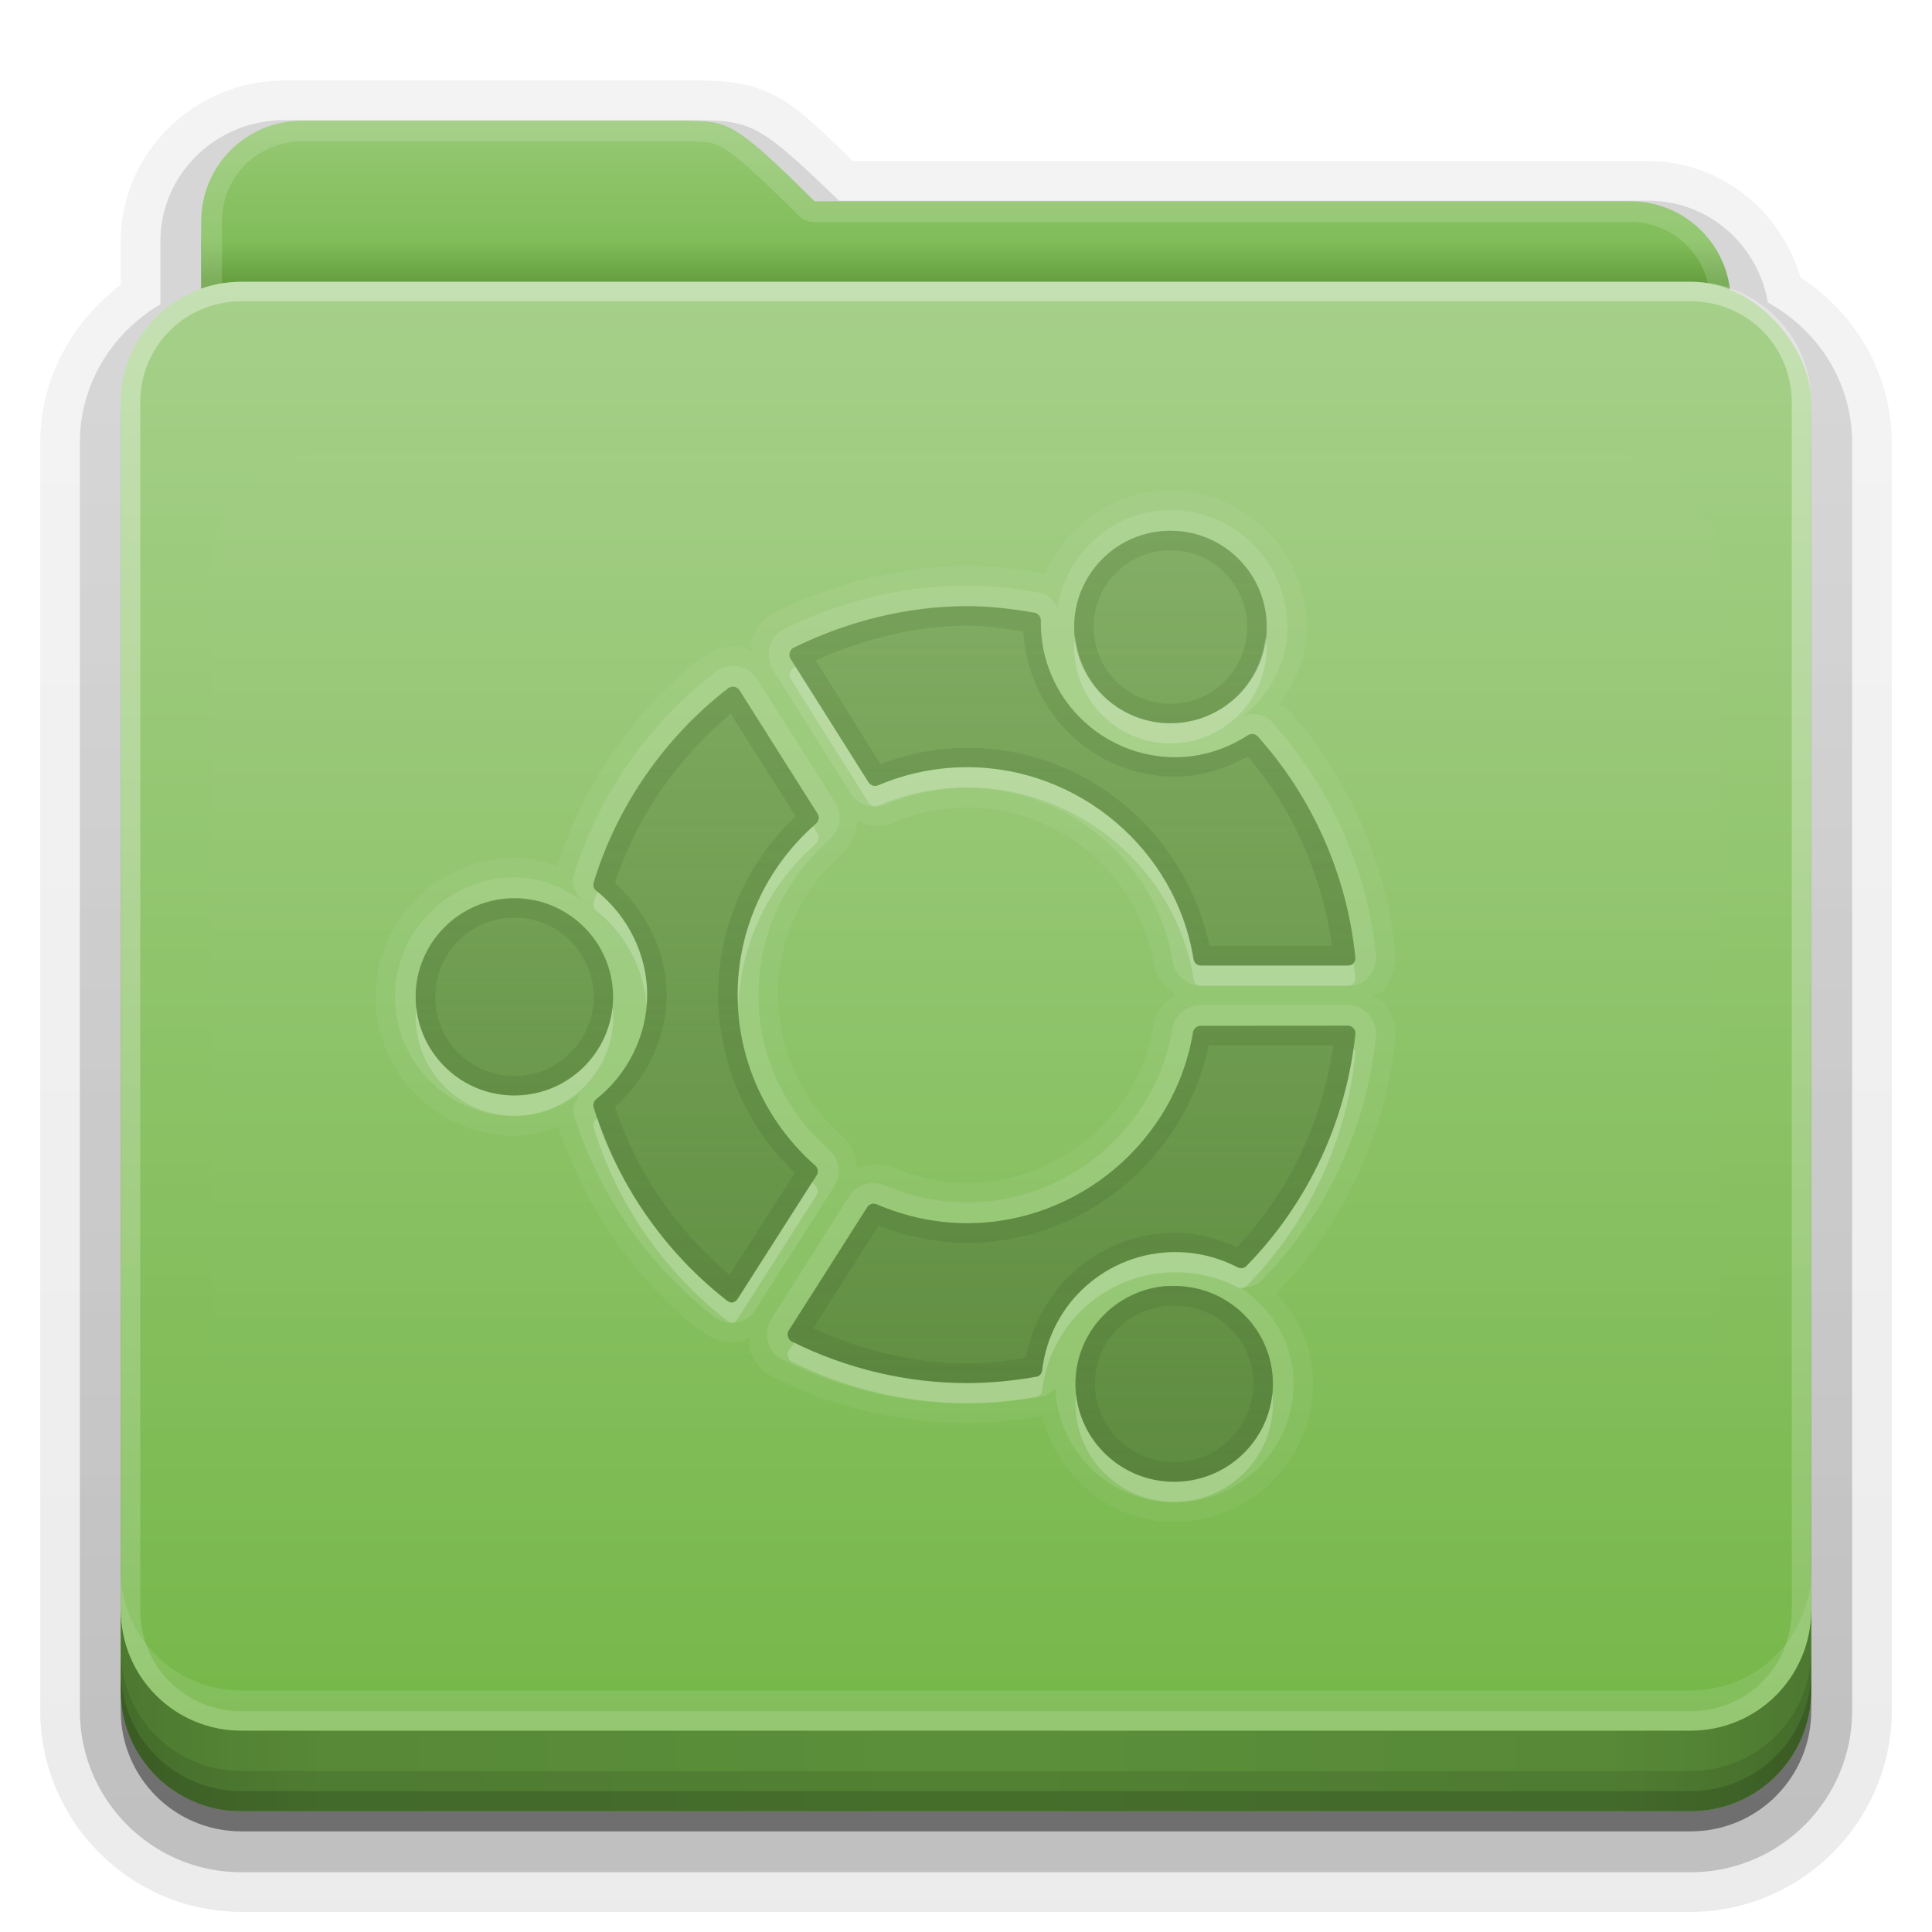 <svg xmlns:rdf="http://www.w3.org/1999/02/22-rdf-syntax-ns#" xmlns="http://www.w3.org/2000/svg" height="96" width="96" version="1.0" xmlns:cc="http://creativecommons.org/ns#" xmlns:xlink="http://www.w3.org/1999/xlink" xmlns:dc="http://purl.org/dc/elements/1.1/">
<defs>
<linearGradient id="ButtonShadow" x1="45.448" gradientUnits="userSpaceOnUse" y1="80.472" gradientTransform="matrix(1.006 0 0 .994 0 12)" x2="45.448" y2="7.016">
<stop offset="0"/>
<stop stop-opacity=".588" offset="1"/>
</linearGradient>
<linearGradient id="dddddd" x1="48" gradientUnits="userSpaceOnUse" y1="78" gradientTransform="translate(0,8)" x2="48" y2="5.988">
<stop stop-color="#76b749" offset="0"/>
<stop stop-color="#a6d08a" offset="1"/>
</linearGradient>
<clipPath id="llllll" clipPathUnits="userSpaceOnUse">
<rect rx="6" ry="6" height="72" width="84" y="18" x="6" fill="#f0f"/>
</clipPath>
<filter id="jjjjjj" y="-.197" width="1.331" x="-.166" height="1.394">
<feGaussianBlur stdDeviation="5.17"/>
</filter>
<linearGradient id="iiiiii" x1="48" gradientUnits="userSpaceOnUse" x2="48" gradientTransform="matrix(1,0,0,-1,0,92)" y1="75.083" y2="-40">
<stop stop-color="#fff" offset="0"/>
<stop stop-color="#fff" stop-opacity="0" offset="1"/>
</linearGradient>
<linearGradient id="ggggg" y2="81.481" gradientUnits="userSpaceOnUse" y1="22.933" x2="48.022" x1="48.022">
<stop stop-color="#fff" offset="0"/>
<stop stop-color="#fff" stop-opacity="0" offset="1"/>
</linearGradient>
<linearGradient id="hhhhhh" x1="34.86" gradientUnits="userSpaceOnUse" y1="16.275" gradientTransform="matrix(.72 0 0 .72 1.92 -5.52)" x2="34.86" y2="26.987">
<stop stop-color="#96c874" offset="0"/>
<stop stop-color="#81bd59" offset=".75"/>
<stop stop-color="#66a040" offset="1"/>
</linearGradient>
<linearGradient id="cccccc" x1="43" xlink:href="#ButtonShadow" gradientUnits="userSpaceOnUse" x2="43" y1="91" y2="7"/>
<linearGradient id="bbbbbb" x1="45" xlink:href="#ButtonShadow" gradientUnits="userSpaceOnUse" x2="45" y1="92" y2="7"/>
<linearGradient id="aaaaaa" x1="90" spreadMethod="reflect" gradientUnits="userSpaceOnUse" y1="88" gradientTransform="translate(0,10)" x2="48" y2="88">
<stop stop-opacity=".588" offset="0"/>
<stop stop-opacity=".471" offset=".118"/>
<stop stop-opacity=".392" offset=".238"/>
<stop stop-opacity=".314" offset="1"/>
</linearGradient>
</defs>
<g fill="url(#bbbbbb)">
<path opacity=".08" d="m14.125 4c-4.434 0-8.125 3.568-8.125 8v2.156c-2.376 1.802-4 4.603-4 7.844v63c0 5.504 4.496 10 10 10h72c5.504 0 10-4.496 10-10v-63c0-3.483-1.853-6.453-4.531-8.219-0.987-3.289-3.943-5.781-7.594-5.781h-39.5c-1.403-1.355-2.54-2.51-3.687-3.156-1.496-0.842-2.931-0.814-3.813-0.844a0.928 0.928 0 0 0 -0.031 0c-0.001-0-0.03-0-0.031 0h-20.688z"/>
<path opacity=".1" d="m14.125 4.938c-3.941 0-7.188 3.143-7.188 7.062v2.594c-2.383 1.622-4 4.294-4 7.406v63c0 5.001 4.061 9.062 9.062 9.062h72c5.001 0 9.062-4.061 9.062-9.062v-63c0-3.261-1.773-6.04-4.344-7.625-0.76-3.096-3.477-5.438-6.843-5.438h-39.812c-1.598-1.541-2.773-2.678-3.844-3.281-1.273-0.717-2.448-0.688-3.375-0.719a1.044 1.044 0 0 0 -0.031 0h-20.687z"/>
<path opacity=".2" d="m14.125 5.969c-3.389 0-6.156 2.688-6.156 6.031v3.125c-2.375 1.394-4 3.921-4 6.875v63c0 4.438 3.593 8.031 8.031 8.031h72c4.438 0 8.031-3.593 8.031-8.031v-63c0-3.032-1.712-5.604-4.188-6.969-0.492-2.86-2.929-5.062-5.969-5.062h-40.188c-1.834-1.775-3.008-2.866-3.968-3.406-1.038-0.584-1.941-0.561-2.907-0.594a1.044 1.044 0 0 0 -0.031 0h-20.656z"/>
<path opacity=".3" d="m14.125 7c-2.843 0-5.125 2.23-5.125 5v3.688c-2.364 1.121-4 3.512-4 6.312v63c0 3.878 3.122 7 7 7h72c3.878 0 7-3.122 7-7v-63c0-2.81-1.653-5.196-4.031-6.312-0.17-2.619-2.362-4.688-5.094-4.688h-40.594c-4.221-4.112-4.503-3.933-6.5-4h-20.656z"/>
</g>
<path opacity=".45" fill="url(#cccccc)" d="m15 7c-2.77 0-5 2.23-5 5v3.344c-2.333 0.821-4 3.035-4 5.656v64c0 3.324 2.676 6 6 6h72c3.324 0 6-2.676 6-6v-64c0-2.642-1.7-4.851-4.062-5.656-0.327-2.451-2.396-4.344-4.938-4.344h-40.531c-4.113-4.112-4.367-3.933-6.313-4h-19.156z"/>
<path fill="url(#hhhhhh)" d="m15 6c-2.77 0-5 2.23-5 5v59.812c0 2.393 1.919 4.312 4.312 4.312h67.375c2.394 0.001 4.313-1.918 4.313-4.312v-55.812c0-2.77-2.23-5-5-5h-40.531c-4.113-4.112-4.367-3.933-6.313-4z"/>
<path opacity=".15" fill="#fff" d="m15 6c-2.77 0-5 2.23-5 5v59.812c0 2.393 1.919 4.312 4.312 4.312h67.375c2.394 0.001 4.313-1.918 4.313-4.312v-55.812c0-2.77-2.23-5-5-5h-40.531c-4.113-4.112-4.367-3.933-6.313-4h-19.156zm0 1.031h19.156c0.965 0.031 1.192-0.017 1.812 0.344 0.63 0.367 1.707 1.332 3.75 3.375a1.044 1.044 0 0 0 0.75 0.281h40.531c2.21 0 3.969 1.759 3.969 3.969v55.812c0 1.835-1.446 3.281-3.281 3.281h-67.375c-1.835 0-3.281-1.446-3.281-3.281v-59.812c0-2.21 1.759-3.969 3.969-3.969z"/>
<rect rx="6" ry="6" height="76" width="84" y="14" x="6" fill="url(#dddddd)"/>
<path opacity=".35" fill="url(#iiiiii)" d="m12 86c-3.324 0-6-2.676-6-6v-60c0-3.324 2.676-6 6-6h72c3.324 0 6 2.676 6 6v60c0 3.324-2.676 6-6 6zm0-0.969h72c2.805 0 5.031-2.226 5.031-5.031v-60c0-2.805-2.226-5.031-5.031-5.031h-72c-2.805 0-5.031 2.226-5.031 5.031v60c0 2.805 2.226 5.031 5.031 5.031z"/>
<path opacity=".1" fill="#fff" d="m6 78v2c0 3.324 2.676 6 6 6h72c3.324 0 6-2.676 6-6v-2c0 3.324-2.676 6-6 6h-72c-3.324 0-6-2.676-6-6z"/>
<path fill="#6caa44" d="m6 80v4c0 3.324 2.676 6 6 6h72c3.324 0 6-2.676 6-6v-4c0 3.324-2.676 6-6 6h-72c-3.324 0-6-2.676-6-6z"/>
<g transform="translate(0,-10)">
<path opacity=".5" fill="url(#aaaaaa)" d="m6 90v4c0 3.324 2.676 6 6 6h72c3.324 0 6-2.676 6-6v-4c0 3.324-2.676 6-6 6h-72c-3.324 0-6-2.676-6-6z"/>
<path opacity=".1" style="color:#000000" d="m6 92v2c0 3.324 2.676 6 6 6h72c3.324 0 6-2.676 6-6v-2c0 3.324-2.676 6-6 6h-72c-3.324 0-6-2.676-6-6z"/>
<path opacity=".15" style="color:#000000" d="m6 93v1c0 3.324 2.676 6 6 6h72c3.324 0 6-2.676 6-6v-1c0 3.324-2.676 6-6 6h-72c-3.324 0-6-2.676-6-6z"/>
</g>
<path opacity=".1" d="m15.969 22.531c-2.846 0.004-5.433 2.592-5.438 5.438v48.062c0.004 2.846 2.592 5.433 5.438 5.438h64.062c2.846-0.004 5.433-2.592 5.438-5.438v-48.062c-0.006-2.845-2.593-5.433-5.439-5.437z" clip-path="url(#llllll)" filter="url(#jjjjjj)" fill="url(#ggggg)"/>

<defs>
<linearGradient id="a">
<stop stop-color="#527838" stop-opacity=".784" offset="0"/>
<stop stop-color="#527838" stop-opacity=".392" offset="1"/>
</linearGradient>
<linearGradient id="b" y2="32.185" xlink:href="#a" gradientUnits="userSpaceOnUse" y1="75.815" gradientTransform="matrix(1.074 0 0 1.074 -3.263 -8.105)" x2="45.765" x1="45.765"/>
</defs>
<path opacity=".05" d="m58.156 24.375c-2.803 0-5.222 1.742-6.25 4.187-0.068-0.016-0.083-0.081-0.156-0.093-1.242-0.215-2.473-0.344-3.688-0.344-3.281 0-6.544 0.821-9.5 2.281-0.783 0.389-1.107 0.99-1.25 1.5-0.03 0.109 0.072 0.315 0.063 0.469-0.172-0.078-0.305-0.179-0.531-0.219-0.204-0.036-0.524-0.078-0.969 0.032-0.097 0.023-0.356 0.045-0.875 0.437h-0.031v-0.031c-3.437 2.647-5.978 6.333-7.281 10.437-0.678-0.224-1.377-0.406-2.126-0.406-3.791 0-6.906 3.117-6.906 6.906s3.115 6.907 6.906 6.907c0.772 0 1.493-0.2 2.188-0.438 1.31 4.009 3.809 7.614 7.156 10.219v-0.031h0.032c0.292 0.223 0.957 0.649 1.812 0.5 0.231-0.04 0.357-0.141 0.531-0.219 0.008 0.151-0.091 0.365-0.062 0.469 0.145 0.525 0.439 1.111 1.219 1.5 2.995 1.499 6.325 2.281 9.624 2.281 1.214 0 2.463-0.125 3.719-0.344 0.761 2.977 3.359 5.25 6.563 5.25 3.782 0 6.906-3.094 6.906-6.875 0-1.744-0.723-3.292-1.812-4.5 3.34-3.435 5.43-7.939 5.906-12.688 0.064-0.629-0.214-1.359-0.625-1.812-0.128-0.141-0.346-0.113-0.5-0.219 0.172-0.103 0.342-0.138 0.5-0.312 0.414-0.457 0.682-1.198 0.625-1.813-0.436-4.477-2.32-8.793-5.344-12.156-0.123-0.137-0.3-0.116-0.438-0.219 0.806-1.115 1.376-2.407 1.376-3.875 0-3.72-3.059-6.781-6.782-6.781zm0 2c2.644 0 4.782 2.139 4.782 4.781s-2.138 4.782-4.782 4.782-4.781-2.14-4.781-4.782 2.137-4.781 4.781-4.781zm-10.094 3.75c1.075 0 2.192 0.113 3.344 0.313 0.181 0.031 0.313 0.223 0.313 0.406v0.125c0 3.663 3.001 6.656 6.687 6.656 1.264 0 2.493-0.383 3.594-1.094 0.156-0.1 0.377-0.075 0.5 0.063 2.73 3.036 4.45 6.958 4.844 11 0.01 0.106-0.022 0.202-0.094 0.281s-0.175 0.094-0.281 0.094h-7.313c-0.185 0-0.314-0.13-0.344-0.313-0.868-5.447-5.709-9.531-11.25-9.531-1.506 0-3 0.299-4.437 0.906-0.17 0.072-0.37 0-0.469-0.156l-3.875-6.156c-0.056-0.091-0.06-0.179-0.031-0.281 0.029-0.103 0.092-0.203 0.188-0.25 2.69-1.33 5.674-2.063 8.624-2.063zm-11.718 4c0.05-0.012 0.104-0.009 0.156 0 0.104 0.018 0.193 0.098 0.25 0.187l3.875 6.126c0.099 0.157 0.046 0.377-0.094 0.5-2.478 2.158-3.875 5.245-3.875 8.5 0 3.23 1.391 6.31 3.844 8.468 0.14 0.123 0.162 0.344 0.062 0.5l-3.906 6.125c-0.057 0.089-0.145 0.17-0.25 0.188s-0.197-0.029-0.281-0.094c-3.125-2.432-5.479-5.836-6.625-9.594-0.045-0.148 0.004-0.31 0.125-0.406 1.59-1.259 2.531-3.199 2.531-5.187 0-1.989-0.941-3.929-2.531-5.188-0.122-0.096-0.17-0.258-0.125-0.406 1.155-3.789 3.523-7.22 6.688-9.656 0.041-0.033 0.105-0.051 0.156-0.063zm11.718 6c4.558 0 8.571 3.384 9.282 7.844 0.089 0.562 0.515 1.075 1.062 1.469-0.544 0.349-0.981 0.838-1.094 1.531-0.72 4.423-4.712 7.812-9.25 7.812-1.247 0-2.506-0.262-3.718-0.781-0.537-0.228-1.16-0.184-1.75 0.031-0.032-0.597-0.26-1.166-0.782-1.625-2.025-1.782-3.156-4.313-3.156-6.968 0-2.682 1.141-5.218 3.188-7 0.488-0.427 0.702-0.998 0.75-1.626 0.562 0.243 1.18 0.329 1.812 0.063 1.195-0.505 2.415-0.75 3.656-0.75zm-22.5 4.5c2.706 0 4.907 2.202 4.907 4.906s-2.201 4.907-4.907 4.907c-2.705 0-4.906-2.203-4.906-4.907s2.201-4.906 4.906-4.906zm34.094 6.344h7.313c0.106-0.001 0.209 0.046 0.281 0.125s0.104 0.175 0.094 0.281c-0.433 4.319-2.351 8.415-5.406 11.531-0.117 0.119-0.291 0.14-0.438 0.063-0.969-0.505-2.046-0.75-3.094-0.75-3.38 0-6.236 2.517-6.625 5.875-0.019 0.165-0.117 0.284-0.281 0.312-1.167 0.207-2.33 0.313-3.438 0.313-2.984 0-6.007-0.705-8.718-2.063-0.096-0.047-0.159-0.147-0.188-0.25-0.028-0.103-0.026-0.191 0.032-0.281l3.906-6.156c0.1-0.155 0.299-0.198 0.468-0.125 1.453 0.622 2.977 0.937 4.5 0.937 5.526 0 10.339-4.093 11.219-9.5 0.03-0.181 0.191-0.312 0.375-0.312zm-1.812 12.937c0.164-0.016 0.331 0 0.5 0 2.706 0 4.906 2.154 4.906 4.844s-2.2 4.875-4.906 4.875-4.906-2.185-4.906-4.875c0-2.522 1.935-4.595 4.406-4.844z" fill="#fff"/>
<path opacity=".1" d="m58.156 25.344c-2.856 0-5.145 2.122-5.625 4.844-0.176-0.364-0.431-0.663-0.937-0.75-1.199-0.208-2.385-0.344-3.532-0.344-3.121 0-6.267 0.759-9.093 2.156-0.45 0.223-0.632 0.594-0.719 0.906-0.078 0.274-0.05 0.796 0.156 1.125l3.875 6.157c0.359 0.568 1.088 0.809 1.75 0.531 1.313-0.555 2.661-0.813 4.031-0.813 5.035 0 9.432 3.718 10.219 8.656 0.092 0.578 0.709 1.188 1.375 1.188h7.313c0.202 0 0.671-0.041 1.031-0.438 0.248-0.273 0.409-0.694 0.375-1.062-0.414-4.258-2.253-8.361-5.125-11.562-0.006-0.007 0.006-0.026 0-0.032-0.41-0.441-0.978-0.507-1.5-0.312 1.315-1.068 2.219-2.621 2.219-4.438 0-3.197-2.613-5.812-5.813-5.812zm0 1.031c2.644 0 4.782 2.139 4.782 4.781s-2.138 4.782-4.782 4.782-4.781-2.14-4.781-4.782 2.137-4.781 4.781-4.781zm-10.094 3.75c1.075 0 2.192 0.113 3.344 0.313 0.181 0.031 0.313 0.223 0.313 0.406v0.125c0 3.663 3.001 6.656 6.687 6.656 1.264 0 2.493-0.383 3.594-1.094 0.156-0.1 0.377-0.075 0.5 0.063 2.73 3.036 4.45 6.958 4.844 11 0.01 0.106-0.022 0.202-0.094 0.281s-0.175 0.094-0.281 0.094h-7.313c-0.185 0-0.314-0.13-0.344-0.313-0.868-5.447-5.709-9.531-11.25-9.531-1.506 0-3 0.299-4.437 0.906-0.17 0.072-0.37 0-0.469-0.156l-3.875-6.156c-0.056-0.091-0.06-0.179-0.031-0.281 0.029-0.103 0.092-0.203 0.188-0.25 2.69-1.33 5.674-2.063 8.624-2.063zm-11.624 2.969c-0.101-0.005-0.217 0-0.344 0.031-0.076 0.019-0.228 0.014-0.532 0.25-3.337 2.57-5.843 6.157-7.062 10.156-0.132 0.434 0.133 0.861 0.406 1.219-0.964-0.678-2.082-1.156-3.344-1.156-3.264 0-5.937 2.675-5.937 5.937 0 3.263 2.673 5.938 5.937 5.938 1.228 0 2.301-0.48 3.25-1.125-0.165 0.322-0.42 0.645-0.312 1 1.21 3.967 3.705 7.53 7 10.094 0.187 0.145 0.595 0.368 1.094 0.281 0.514-0.089 0.771-0.365 0.937-0.625l3.907-6.125c0.374-0.586 0.307-1.354-0.25-1.844-2.233-1.964-3.5-4.753-3.5-7.687 0-2.96 1.275-5.754 3.531-7.719 0.505-0.442 0.7-1.179 0.281-1.844l-3.875-6.125c-0.169-0.268-0.432-0.536-0.937-0.625-0.066-0.011-0.15-0.026-0.25-0.031zm-0.094 1.031c0.05-0.012 0.104-0.009 0.156 0 0.104 0.018 0.193 0.098 0.25 0.187l3.875 6.126c0.099 0.157 0.046 0.377-0.094 0.5-2.478 2.158-3.875 5.245-3.875 8.5 0 3.23 1.391 6.31 3.844 8.468 0.14 0.123 0.162 0.344 0.062 0.5l-3.906 6.125c-0.057 0.089-0.145 0.17-0.25 0.188s-0.197-0.029-0.281-0.094c-3.125-2.432-5.479-5.836-6.625-9.594-0.045-0.148 0.004-0.31 0.125-0.406 1.59-1.259 2.531-3.199 2.531-5.187 0-1.989-0.941-3.929-2.531-5.188-0.122-0.096-0.17-0.258-0.125-0.406 1.155-3.789 3.523-7.22 6.688-9.656 0.041-0.033 0.105-0.051 0.156-0.063zm-10.782 10.5c2.706 0 4.907 2.202 4.907 4.906s-2.201 4.907-4.907 4.907c-2.705 0-4.906-2.203-4.906-4.907s2.201-4.906 4.906-4.906zm34.094 5.313c-0.67 0.001-1.294 0.495-1.406 1.187-0.798 4.901-5.171 8.625-10.188 8.625-1.381 0-2.764-0.275-4.093-0.844-0.57-0.242-1.359-0.106-1.75 0.5l-3.907 6.156c-0.212 0.336-0.228 0.862-0.156 1.126 0.089 0.32 0.271 0.652 0.719 0.874 2.858 1.431 6.04 2.188 9.187 2.188 1.173 0 2.402-0.127 3.626-0.344 0.285-0.05 0.547-0.212 0.75-0.437 0.122 3.145 2.723 5.687 5.906 5.687 3.26 0 5.937-2.655 5.937-5.906 0-2.023-1.088-3.725-2.656-4.781 0.383 0.014 0.781-0.057 1.063-0.344 3.22-3.284 5.23-7.601 5.687-12.156 0.038-0.376-0.128-0.791-0.375-1.063-0.267-0.293-0.625-0.47-1.031-0.468h-7.313zm0 1.031h7.313c0.106-0.001 0.209 0.046 0.281 0.125s0.104 0.175 0.094 0.281c-0.433 4.319-2.351 8.415-5.406 11.531-0.117 0.119-0.291 0.14-0.438 0.063-0.969-0.505-2.046-0.75-3.094-0.75-3.38 0-6.236 2.517-6.625 5.875-0.019 0.165-0.117 0.284-0.281 0.312-1.167 0.207-2.33 0.313-3.438 0.313-2.984 0-6.007-0.705-8.718-2.063-0.096-0.047-0.159-0.147-0.188-0.25-0.028-0.103-0.026-0.191 0.032-0.281l3.906-6.156c0.1-0.155 0.299-0.198 0.468-0.125 1.453 0.622 2.977 0.937 4.5 0.937 5.526 0 10.339-4.093 11.219-9.5 0.03-0.181 0.191-0.312 0.375-0.312zm-1.812 12.937c0.164-0.016 0.331 0 0.5 0 2.706 0 4.906 2.154 4.906 4.844s-2.2 4.875-4.906 4.875-4.906-2.185-4.906-4.875c0-2.522 1.935-4.595 4.406-4.844z" fill="#fff"/>
<g fill="url(#b)">
<path opacity=".9" d="m58.161 26.369c-2.644 0-4.785 2.143-4.785 4.785s2.141 4.785 4.785 4.785 4.785-2.143 4.785-4.785-2.141-4.785-4.785-4.785zm-10.105 3.748c-2.951 0-5.943 0.745-8.633 2.075-0.096 0.047-0.155 0.132-0.184 0.234-0.029 0.103-0.023 0.211 0.033 0.301l3.881 6.14c0.098 0.156 0.298 0.222 0.468 0.151 1.437-0.607 2.927-0.903 4.434-0.903 5.54 0 10.374 4.106 11.243 9.553 0.029 0.183 0.183 0.318 0.368 0.318h7.295c0.106 0 0.213-0.038 0.284-0.117s0.11-0.178 0.1-0.284c-0.393-4.042-2.121-7.955-4.852-10.992-0.123-0.138-0.329-0.151-0.485-0.05-1.101 0.711-2.35 1.087-3.614 1.087-3.686 0-6.675-2.995-6.675-6.659 0-0.002 0-0.128 0-0.134 0-0.183-0.137-0.353-0.318-0.385-1.153-0.2-2.272-0.335-3.346-0.335zm-11.711 4.015c-0.051 0.012-0.109 0.035-0.151 0.067-3.164 2.437-5.537 5.864-6.692 9.653-0.045 0.148-0.005 0.305 0.117 0.402 1.59 1.259 2.543 3.198 2.543 5.186s-0.953 3.927-2.543 5.186c-0.121 0.096-0.162 0.253-0.117 0.402 1.146 3.757 3.5 7.171 6.625 9.603 0.084 0.065 0.18 0.102 0.284 0.084 0.104-0.018 0.194-0.095 0.251-0.184l3.915-6.123c0.1-0.157 0.073-0.362-0.067-0.485-2.453-2.158-3.865-5.252-3.865-8.482 0-3.254 1.42-6.357 3.898-8.516 0.14-0.122 0.183-0.328 0.084-0.485l-3.881-6.14c-0.057-0.09-0.146-0.149-0.251-0.167-0.052-0.009-0.1-0.012-0.151 0zm-10.791 10.507c-2.706 0-4.902 2.198-4.902 4.902 0 2.704 2.196 4.885 4.902 4.885s4.902-2.181 4.902-4.885-2.196-4.902-4.902-4.902zm41.408 6.324-7.295 0.017c-0.184 0-0.355 0.136-0.385 0.318-0.881 5.407-5.701 9.486-11.226 9.486-1.524 0-3.031-0.315-4.484-0.937-0.17-0.072-0.369-0.021-0.468 0.134l-3.915 6.14c-0.057 0.09-0.062 0.198-0.033 0.301 0.028 0.103 0.089 0.187 0.184 0.234 2.711 1.357 5.732 2.075 8.716 2.075 1.107 0 2.263-0.111 3.43-0.318 0.164-0.029 0.282-0.153 0.301-0.318 0.389-3.358 3.229-5.889 6.609-5.889 1.048 0 2.126 0.264 3.095 0.77 0.147 0.077 0.318 0.052 0.435-0.067 3.056-3.116 4.987-7.224 5.421-11.544 0.011-0.106-0.028-0.205-0.1-0.284-0.072-0.079-0.178-0.117-0.284-0.117zm-8.617 12.932c-2.706 0-4.902 2.178-4.902 4.869 0 2.69 2.196 4.869 4.902 4.869s4.902-2.178 4.902-4.869c0-2.69-2.196-4.869-4.902-4.869z"/>
<g>
<path opacity=".25" d="m58.156 26.375c-2.644 0-4.781 2.139-4.781 4.781s2.137 4.782 4.781 4.782 4.782-2.14 4.782-4.782-2.138-4.781-4.782-4.781zm0 1.969c1.582 0 2.813 1.233 2.813 2.812 0 1.58-1.231 2.813-2.813 2.813-1.581 0-2.812-1.233-2.812-2.813 0-1.579 1.231-2.812 2.812-2.812zm-10.094 1.781c-2.95 0-5.934 0.733-8.624 2.063-0.096 0.047-0.159 0.147-0.188 0.25-0.029 0.102-0.025 0.19 0.031 0.281l3.875 6.156c0.099 0.156 0.299 0.228 0.469 0.156 1.437-0.607 2.931-0.906 4.437-0.906 5.541 0 10.382 4.084 11.25 9.531 0.03 0.183 0.159 0.313 0.344 0.313h7.313c0.106 0 0.209-0.015 0.281-0.094s0.104-0.175 0.094-0.281c-0.394-4.042-2.114-7.964-4.844-11-0.123-0.138-0.344-0.163-0.5-0.063-1.101 0.711-2.33 1.094-3.594 1.094-3.686 0-6.687-2.993-6.687-6.656v-0.125c0-0.183-0.132-0.375-0.313-0.406-1.152-0.2-2.269-0.313-3.344-0.313zm0 1.969c0.615 0 1.298 0.106 1.969 0.187 0.287 1.762 0.964 3.387 2.157 4.625-1.318-0.434-2.684-0.75-4.126-0.75-1.31 0-2.603 0.267-3.874 0.656l-2.188-3.468c1.971-0.743 4.019-1.25 6.062-1.25zm-11.718 2.031c-0.051 0.012-0.115 0.03-0.156 0.063-3.165 2.436-5.533 5.867-6.688 9.656-0.045 0.148 0.003 0.31 0.125 0.406 1.59 1.259 2.531 3.199 2.531 5.188 0 1.988-0.941 3.928-2.531 5.187-0.121 0.096-0.17 0.258-0.125 0.406 1.146 3.758 3.5 7.162 6.625 9.594 0.084 0.065 0.176 0.112 0.281 0.094s0.193-0.099 0.25-0.188l3.906-6.125c0.1-0.156 0.078-0.377-0.062-0.5-2.453-2.158-3.844-5.238-3.844-8.468 0-3.255 1.397-6.342 3.875-8.5 0.14-0.123 0.193-0.343 0.094-0.5l-3.875-6.126c-0.057-0.089-0.146-0.169-0.25-0.187-0.052-0.009-0.106-0.012-0.156 0zm-0.188 2.906l2.156 3.438c-2.274 2.446-3.624 5.617-3.624 8.969 0 3.332 1.309 6.495 3.562 8.937l-2.156 3.375c-1.952-1.883-3.516-4.126-4.406-6.656 1.444-1.576 2.437-3.507 2.437-5.656 0-2.15-0.993-4.081-2.437-5.657 0.904-2.572 2.477-4.852 4.468-6.75zm25.469 1.813c1.648 2.099 2.735 4.552 3.281 7.156h-4.125c-0.749-2.713-2.196-5.099-4.312-6.812 0.644 0.154 1.248 0.406 1.937 0.406 1.125 0 2.193-0.32 3.219-0.75zm-36.063 5.781c-2.705 0-4.906 2.202-4.906 4.906s2.201 4.907 4.906 4.907c2.706 0 4.907-2.203 4.907-4.907s-2.201-4.906-4.907-4.906zm0 1.969c1.638 0 2.938 1.302 2.938 2.937s-1.3 2.938-2.938 2.938c-1.637 0-2.937-1.303-2.937-2.938s1.3-2.937 2.937-2.937zm34.094 4.375c-0.184 0-0.345 0.131-0.375 0.312-0.88 5.407-5.693 9.5-11.219 9.5-1.523 0-3.047-0.315-4.5-0.937-0.169-0.073-0.368-0.03-0.468 0.125l-3.906 6.156c-0.058 0.09-0.06 0.178-0.032 0.281 0.029 0.103 0.092 0.203 0.188 0.25 2.711 1.358 5.734 2.063 8.718 2.063 1.108 0 2.271-0.106 3.438-0.313 0.164-0.028 0.262-0.147 0.281-0.312 0.389-3.358 3.245-5.875 6.625-5.875 1.048 0 2.125 0.245 3.094 0.75 0.147 0.077 0.321 0.056 0.438-0.063 3.055-3.116 4.973-7.212 5.406-11.531 0.01-0.106-0.022-0.202-0.094-0.281s-0.175-0.126-0.281-0.125h-7.313zm1.094 1.969h4.156c-0.608 2.884-1.859 5.579-3.812 7.812-0.887-0.289-1.783-0.5-2.688-0.5-3.886 0-7.145 2.67-8.187 6.312-0.731 0.092-1.472 0.188-2.157 0.188-2.088 0-4.168-0.5-6.156-1.25l2.188-3.438c1.296 0.408 2.627 0.688 3.968 0.688 6.007 0 11.106-4.16 12.688-9.812zm-2.906 10.968c-2.471 0.249-4.406 2.322-4.406 4.844 0 2.69 2.2 4.875 4.906 4.875s4.906-2.185 4.906-4.875-2.2-4.844-4.906-4.844c-0.169 0-0.336-0.016-0.5 0zm0.5 1.969c1.66 0 2.937 1.259 2.937 2.875s-1.292 2.906-2.937 2.906c-1.646 0-2.938-1.29-2.938-2.906s1.277-2.875 2.938-2.875z"/>
<path opacity=".5" d="m58.156 26.375c-2.644 0-4.781 2.139-4.781 4.781s2.137 4.782 4.781 4.782 4.782-2.14 4.782-4.782-2.138-4.781-4.782-4.781zm0 0.969c2.115 0 3.813 1.699 3.813 3.812s-1.698 3.813-3.813 3.813-3.812-1.7-3.812-3.813 1.697-3.812 3.812-3.812zm-10.094 2.781c-2.95 0-5.934 0.733-8.624 2.063-0.096 0.047-0.159 0.147-0.188 0.25-0.029 0.102-0.025 0.19 0.031 0.281l3.875 6.156c0.099 0.156 0.299 0.228 0.469 0.156 1.437-0.607 2.931-0.906 4.437-0.906 5.541 0 10.382 4.084 11.25 9.531 0.03 0.183 0.159 0.313 0.344 0.313h7.313c0.106 0 0.209-0.015 0.281-0.094s0.104-0.175 0.094-0.281c-0.394-4.042-2.114-7.964-4.844-11-0.123-0.138-0.344-0.163-0.5-0.063-1.101 0.711-2.33 1.094-3.594 1.094-3.686 0-6.687-2.993-6.687-6.656v-0.125c0-0.183-0.132-0.375-0.313-0.406-1.152-0.2-2.269-0.313-3.344-0.313zm0 0.969c0.879 0 1.825 0.133 2.782 0.281 0.226 4.001 3.49 7.219 7.562 7.219 1.265 0 2.478-0.389 3.594-1 2.275 2.651 3.711 5.963 4.188 9.406h-6.094c-1.169-5.659-6.193-9.844-12.032-9.844-1.463 0-2.907 0.287-4.312 0.813l-3.219-5.157c2.39-1.073 4.973-1.718 7.531-1.718zm-11.718 3.031c-0.051 0.012-0.115 0.03-0.156 0.063-3.165 2.436-5.533 5.867-6.688 9.656-0.045 0.148 0.003 0.31 0.125 0.406 1.59 1.259 2.531 3.199 2.531 5.188 0 1.988-0.941 3.928-2.531 5.187-0.121 0.096-0.17 0.258-0.125 0.406 1.146 3.758 3.5 7.162 6.625 9.594 0.084 0.065 0.176 0.112 0.281 0.094s0.193-0.099 0.25-0.188l3.906-6.125c0.1-0.156 0.078-0.377-0.062-0.5-2.453-2.158-3.844-5.238-3.844-8.468 0-3.255 1.397-6.342 3.875-8.5 0.14-0.123 0.193-0.343 0.094-0.5l-3.875-6.126c-0.057-0.089-0.146-0.169-0.25-0.187-0.052-0.009-0.106-0.012-0.156 0zm-0.032 1.344l3.219 5.093c-2.451 2.322-3.843 5.511-3.843 8.876 0 3.342 1.385 6.523 3.812 8.843l-3.25 5.063c-2.625-2.21-4.644-5.108-5.688-8.344 1.576-1.44 2.563-3.443 2.563-5.562 0-2.12-0.987-4.123-2.563-5.563 1.054-3.267 3.092-6.19 5.75-8.406zm-10.75 9.156c-2.705 0-4.906 2.202-4.906 4.906s2.201 4.907 4.906 4.907c2.706 0 4.907-2.203 4.907-4.907s-2.201-4.906-4.907-4.906zm0 0.969c2.174 0 3.938 1.765 3.938 3.937s-1.764 3.938-3.938 3.938c-2.173 0-3.937-1.766-3.937-3.938s1.764-3.937 3.937-3.937zm34.094 5.375c-0.184 0-0.345 0.131-0.375 0.312-0.88 5.407-5.693 9.5-11.219 9.5-1.523 0-3.047-0.315-4.5-0.937-0.169-0.073-0.368-0.03-0.468 0.125l-3.906 6.156c-0.058 0.09-0.06 0.178-0.032 0.281 0.029 0.103 0.092 0.203 0.188 0.25 2.711 1.358 5.734 2.063 8.718 2.063 1.108 0 2.271-0.106 3.438-0.313 0.164-0.028 0.262-0.147 0.281-0.312 0.389-3.358 3.245-5.875 6.625-5.875 1.048 0 2.125 0.245 3.094 0.75 0.147 0.077 0.321 0.056 0.438-0.063 3.055-3.116 4.973-7.212 5.406-11.531 0.01-0.106-0.022-0.202-0.094-0.281s-0.175-0.126-0.281-0.125h-7.313zm0.406 0.969h6.188c-0.517 3.74-2.171 7.269-4.781 10.031-0.985-0.428-2.031-0.719-3.063-0.719-3.684 0-6.762 2.642-7.437 6.219-0.984 0.155-1.981 0.281-2.907 0.281-2.612 0-5.241-0.65-7.656-1.75l3.25-5.094c1.431 0.549 2.91 0.844 4.406 0.844 5.826 0 10.821-4.194 12-9.812zm-2.218 11.968c-2.471 0.249-4.406 2.322-4.406 4.844 0 2.69 2.2 4.875 4.906 4.875s4.906-2.185 4.906-4.875-2.2-4.844-4.906-4.844c-0.169 0-0.336-0.016-0.5 0zm0.5 0.969c2.185 0 3.937 1.72 3.937 3.875s-1.759 3.906-3.937 3.906-3.938-1.751-3.938-3.906 1.752-3.875 3.938-3.875zm-18.313 1.719c-0.009 0.022 0.012 0.044 0 0.062h-0.031l0.031-0.062z"/>
<path d="m58.156 26.375c-2.644 0-4.781 2.139-4.781 4.781 0 0.171 0.045 0.334 0.063 0.5 0.252-2.404 2.245-4.281 4.718-4.281s4.466 1.877 4.719 4.281c0.017-0.166 0.063-0.329 0.063-0.5 0-2.642-2.138-4.781-4.782-4.781zm-10.094 3.75c-2.95 0-5.934 0.733-8.624 2.063-0.096 0.047-0.159 0.147-0.188 0.25-0.029 0.102-0.025 0.19 0.031 0.281l0.25 0.406c2.664-1.298 5.618-2 8.531-2 1.075 0 2.192 0.113 3.344 0.313 0.181 0.031 0.313 0.223 0.313 0.406v0.125c0 3.663 3.001 6.656 6.687 6.656 1.264 0 2.493-0.383 3.594-1.094 0.156-0.1 0.377-0.075 0.5 0.063 2.571 2.858 4.234 6.493 4.75 10.281 0.072-0.079 0.104-0.175 0.094-0.281-0.394-4.042-2.114-7.964-4.844-11-0.123-0.138-0.344-0.163-0.5-0.063-1.101 0.711-2.33 1.094-3.594 1.094-3.686 0-6.687-2.993-6.687-6.656v-0.125c0-0.183-0.132-0.375-0.313-0.406-1.152-0.2-2.269-0.313-3.344-0.313zm-11.718 4c-0.051 0.012-0.115 0.03-0.156 0.063-3.165 2.436-5.533 5.867-6.688 9.656-0.045 0.148 0.003 0.31 0.125 0.406 0.023 0.018 0.039 0.044 0.063 0.062 1.209-3.576 3.485-6.803 6.5-9.124 0.041-0.033 0.105-0.051 0.156-0.063 0.05-0.012 0.104-0.009 0.156 0 0.104 0.018 0.193 0.098 0.25 0.187l3.656 5.75c0.045-0.039 0.08-0.085 0.125-0.124 0.14-0.123 0.193-0.343 0.094-0.5l-3.875-6.126c-0.057-0.089-0.146-0.169-0.25-0.187-0.052-0.009-0.106-0.012-0.156 0zm-10.782 10.5c-2.705 0-4.906 2.202-4.906 4.906 0 0.169 0.015 0.336 0.032 0.5 0.251-2.469 2.338-4.406 4.874-4.406 2.537 0 4.624 1.937 4.876 4.406 0.016-0.164 0.031-0.331 0.031-0.5 0-2.704-2.201-4.906-4.907-4.906zm6.563 5.313c-0.144 1.81-1.042 3.533-2.5 4.687-0.121 0.096-0.17 0.258-0.125 0.406 0.055 0.181 0.127 0.352 0.188 0.531 1.548-1.26 2.468-3.165 2.468-5.124 0-0.166-0.018-0.336-0.031-0.5zm4.563 0c-0.008 0.166-0.032 0.333-0.032 0.5 0 3.156 1.337 6.162 3.688 8.312l0.218-0.344c0.1-0.156 0.078-0.377-0.062-0.5-2.327-2.047-3.676-4.919-3.812-7.968zm22.968 1.031c-0.184 0-0.345 0.131-0.375 0.312-0.88 5.407-5.693 9.5-11.219 9.5-1.523 0-3.047-0.315-4.5-0.937-0.169-0.073-0.368-0.03-0.468 0.125l-3.906 6.156c-0.058 0.09-0.06 0.178-0.032 0.281 0.029 0.103 0.092 0.203 0.188 0.25 0.042 0.021 0.083 0.042 0.125 0.063l3.625-5.75c0.1-0.155 0.299-0.198 0.468-0.125 1.453 0.622 2.977 0.937 4.5 0.937 5.526 0 10.339-4.093 11.219-9.5 0.03-0.181 0.191-0.312 0.375-0.312h7.313c0.106-0.001 0.209 0.046 0.281 0.125 0.034-0.242 0.069-0.476 0.094-0.719 0.01-0.106-0.022-0.202-0.094-0.281s-0.175-0.126-0.281-0.125h-7.313zm-1.812 12.937c-2.471 0.249-4.406 2.322-4.406 4.844 0 0.168 0.014 0.336 0.031 0.5 0.251-2.456 2.338-4.344 4.875-4.344s4.624 1.888 4.875 4.344c0.016-0.164 0.031-0.332 0.031-0.5 0-2.69-2.2-4.844-4.906-4.844-0.169 0-0.336-0.016-0.5 0z"/>
</g>
</g>
<path opacity=".2" d="m53.438 31.656c-0.018 0.167-0.063 0.329-0.063 0.5 0 2.642 2.137 4.782 4.781 4.782s4.782-2.14 4.782-4.782c0-0.171-0.046-0.333-0.063-0.5-0.253 2.404-2.246 4.282-4.719 4.282s-4.466-1.878-4.718-4.282zm-13.907 1.469c-0.034 0.017-0.06 0.046-0.093 0.063-0.096 0.047-0.159 0.147-0.188 0.25-0.029 0.102-0.025 0.19 0.031 0.281l3.875 6.156c0.099 0.156 0.299 0.228 0.469 0.156 1.437-0.607 2.931-0.906 4.437-0.906 5.541 0 10.382 4.084 11.25 9.531 0.03 0.183 0.159 0.313 0.344 0.313h7.313c0.106 0 0.209-0.015 0.281-0.094s0.104-0.175 0.094-0.281c-0.023-0.237-0.062-0.483-0.094-0.719-0.072 0.079-0.175 0.094-0.281 0.094h-7.313c-0.185 0-0.314-0.13-0.344-0.313-0.868-5.447-5.709-9.531-11.25-9.531-1.506 0-3 0.299-4.437 0.906-0.17 0.072-0.37 0-0.469-0.156l-3.625-5.75zm0.875 7.937c-2.395 2.153-3.75 5.18-3.75 8.376 0 0.165 0.024 0.335 0.032 0.5 0.137-3.071 1.492-5.953 3.843-8 0.14-0.123 0.193-0.343 0.094-0.5l-0.219-0.376zm-10.718 3.25c-0.06 0.178-0.133 0.353-0.188 0.532-0.045 0.148 0.003 0.31 0.125 0.406 1.457 1.154 2.356 2.877 2.5 4.688 0.013-0.165 0.031-0.335 0.031-0.5 0-1.96-0.92-3.865-2.468-5.126zm-9 5.719c-0.017 0.165-0.032 0.331-0.032 0.5 0 2.704 2.201 4.907 4.906 4.907 2.706 0 4.907-2.203 4.907-4.907 0-0.169-0.015-0.335-0.031-0.5-0.252 2.468-2.339 4.407-4.876 4.407-2.536 0-4.623-1.939-4.874-4.407zm46.562 2.063c-0.567 4.051-2.429 7.872-5.312 10.812-0.117 0.119-0.291 0.14-0.438 0.063-0.969-0.505-2.046-0.75-3.094-0.75-3.38 0-6.236 2.517-6.625 5.875-0.019 0.165-0.117 0.284-0.281 0.312-1.167 0.207-2.33 0.313-3.438 0.313-2.938 0-5.914-0.683-8.593-2l-0.281 0.406c-0.058 0.09-0.06 0.178-0.032 0.281 0.029 0.103 0.092 0.203 0.188 0.25 2.711 1.358 5.734 2.063 8.718 2.063 1.108 0 2.271-0.106 3.438-0.313 0.164-0.028 0.262-0.147 0.281-0.312 0.389-3.358 3.245-5.875 6.625-5.875 1.048 0 2.125 0.245 3.094 0.75 0.147 0.077 0.321 0.056 0.438-0.063 3.055-3.116 4.973-7.212 5.406-11.531 0.01-0.106-0.022-0.202-0.094-0.281zm-37.562 3.468c-0.024 0.019-0.04 0.045-0.063 0.063-0.121 0.096-0.17 0.258-0.125 0.406 1.146 3.758 3.5 7.162 6.625 9.594 0.084 0.065 0.176 0.112 0.281 0.094s0.193-0.099 0.25-0.188l3.906-6.125c0.1-0.156 0.078-0.377-0.062-0.5-0.056-0.049-0.102-0.106-0.156-0.156l-3.688 5.781c-0.057 0.089-0.145 0.17-0.25 0.188s-0.197-0.029-0.281-0.094c-2.975-2.314-5.237-5.519-6.437-9.063zm23.781 13.688c-0.017 0.164-0.031 0.332-0.031 0.5 0 2.69 2.2 4.875 4.906 4.875s4.906-2.185 4.906-4.875c0-0.168-0.015-0.336-0.031-0.5-0.251 2.456-2.338 4.375-4.875 4.375s-4.624-1.919-4.875-4.375z" fill="#fff"/></svg>
